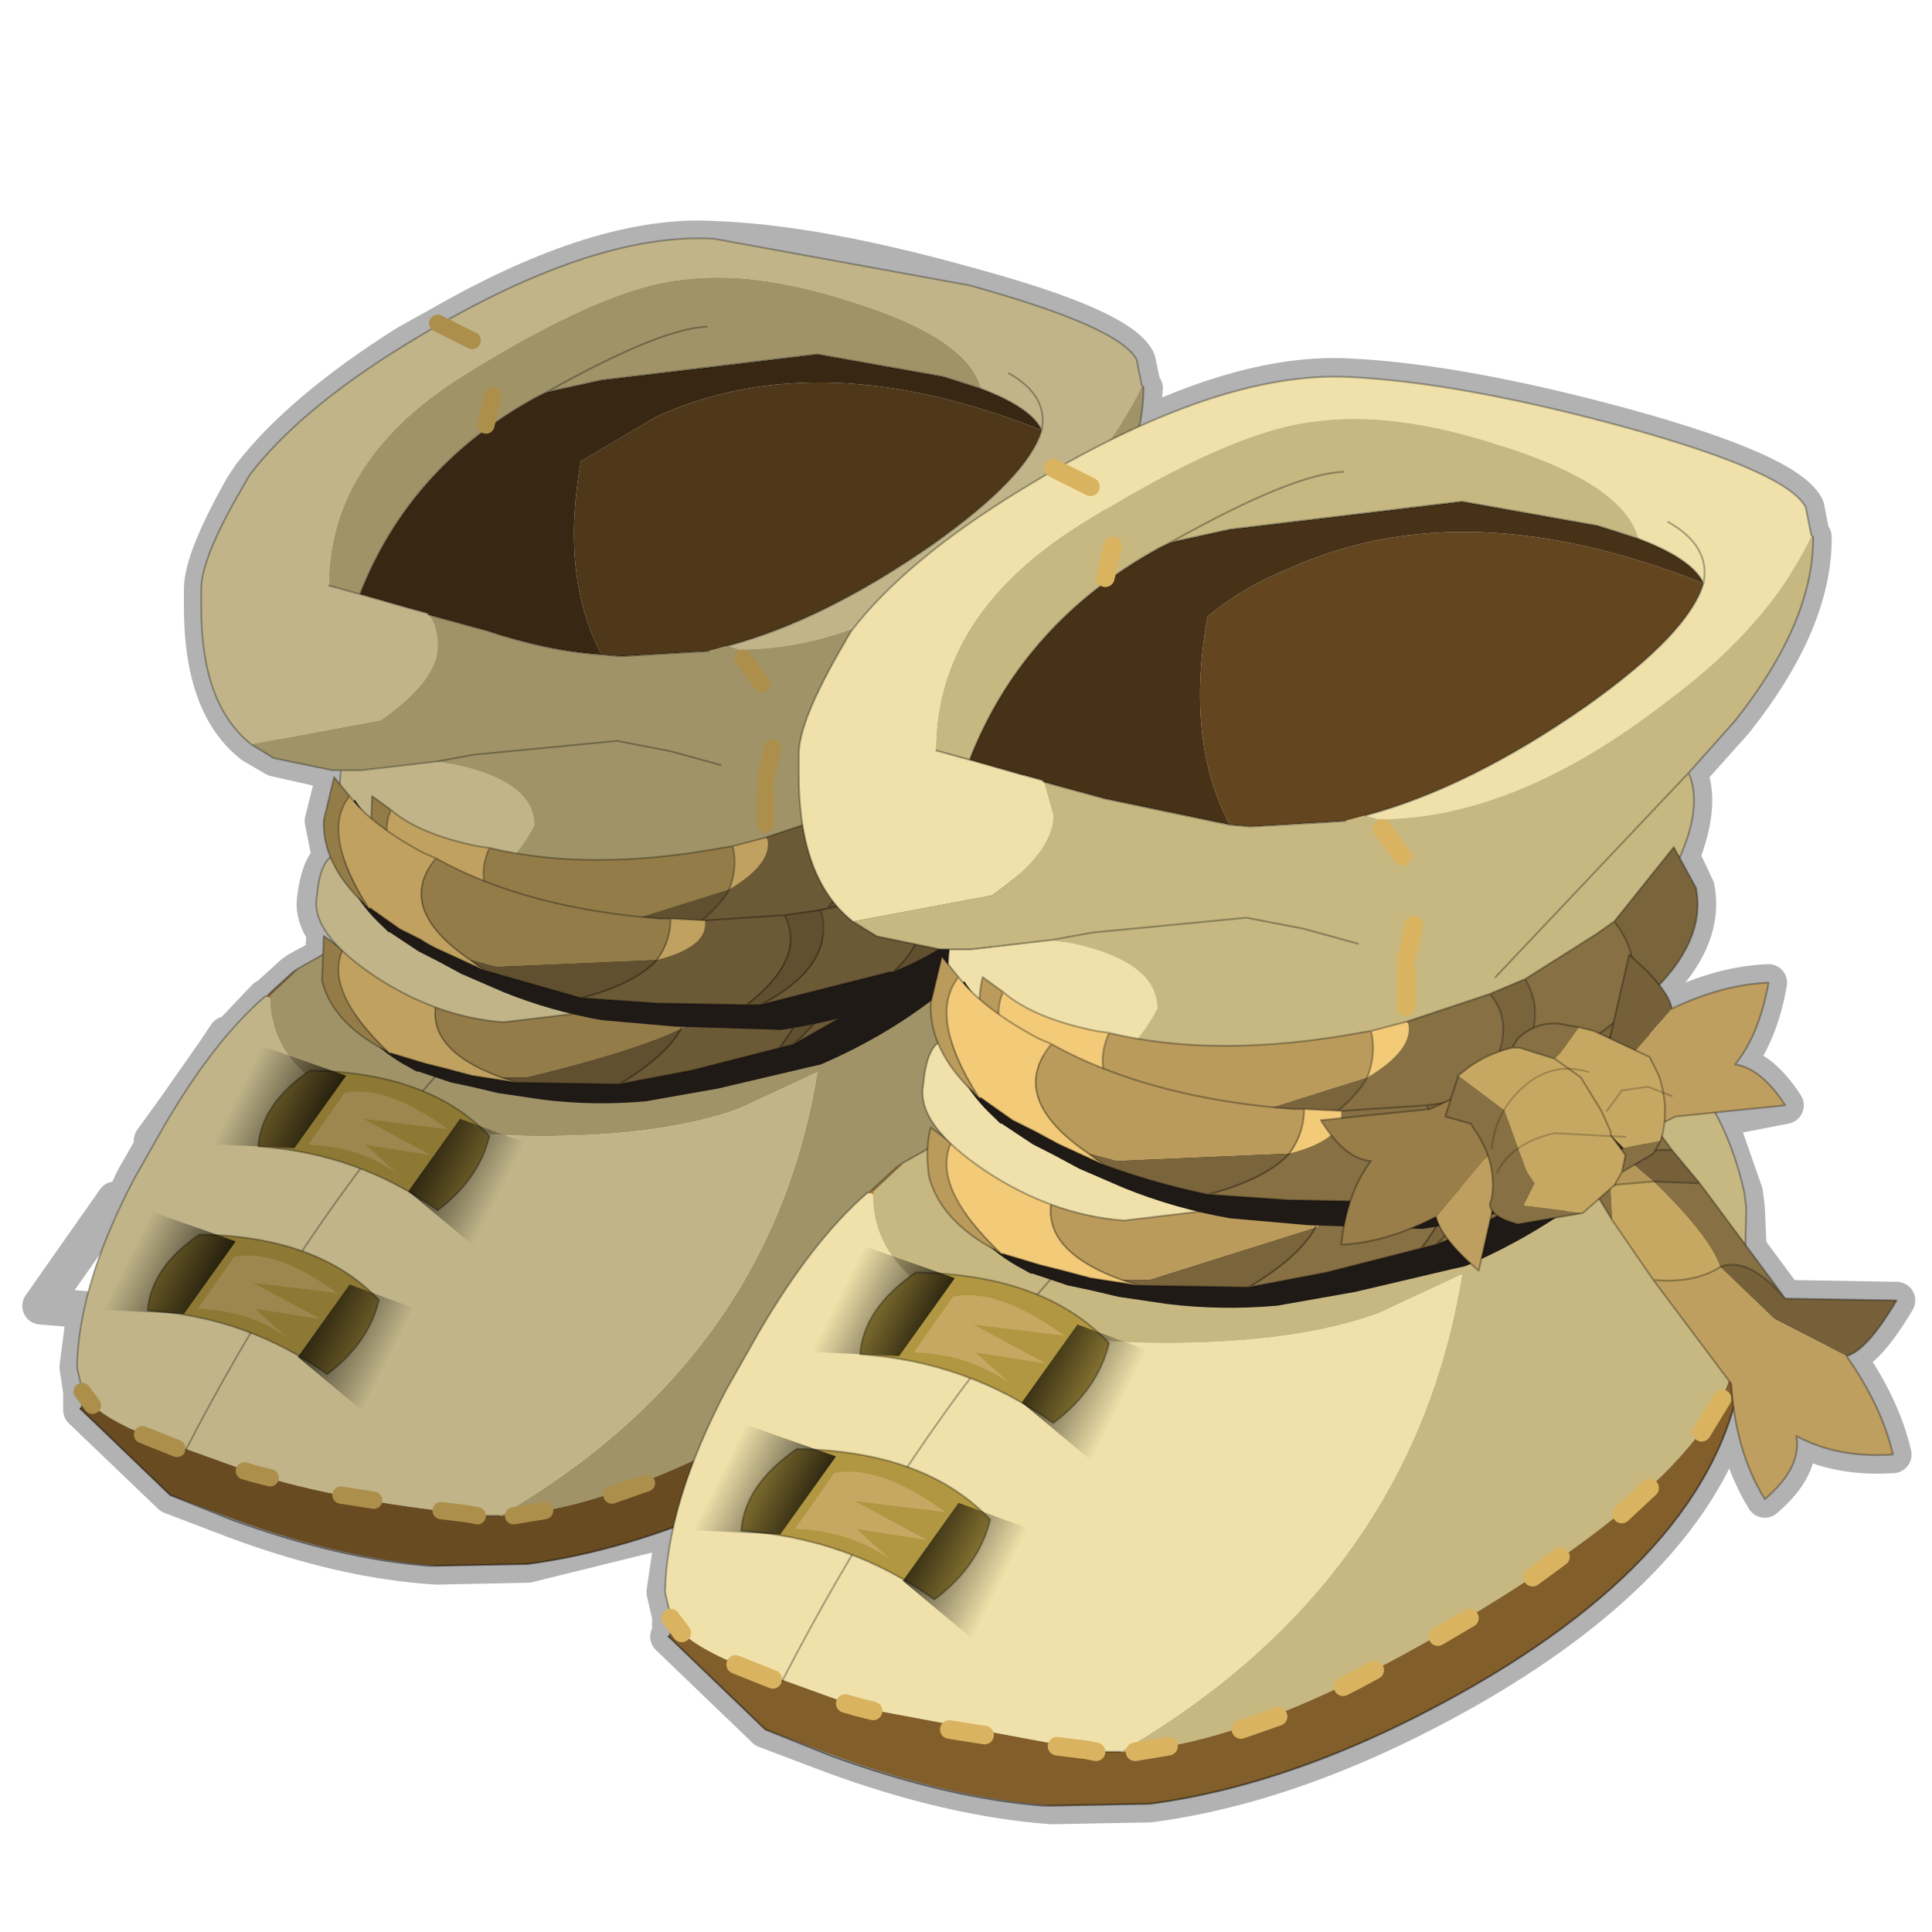 <?xml version="1.0" encoding="UTF-8" standalone="no"?>
<svg xmlns:xlink="http://www.w3.org/1999/xlink" height="520.0px" width="520.0px" xmlns="http://www.w3.org/2000/svg">
  <g transform="matrix(10.0, 0.0, 0.0, 10.0, 0.0, 0.0)">
    <use height="52.0" transform="matrix(1.0, 0.0, 0.0, 1.0, 0.0, 0.0)" width="52.0" xlink:href="#shape0"/>
    <use height="38.45" transform="matrix(0.929, 0.0, 0.0, 0.929, 1.142, 6.424)" width="31.9" xlink:href="#sprite0"/>
    <use height="38.45" transform="matrix(1.0, 0.0, 0.0, 1.0, 17.8, 10.15)" width="31.0" xlink:href="#shape5"/>
    <use height="12.5" transform="matrix(0.648, -0.146, 0.11, 0.487, 25.517, 30.895)" width="29.35" xlink:href="#sprite1"/>
    <use height="17.55" transform="matrix(1.0, 0.0, 0.0, 1.0, 24.85, 22.8)" width="26.2" xlink:href="#shape6"/>
    <use height="12.5" transform="matrix(0.664, 0.027, -0.02, 0.499, 25.649, 26.39)" width="29.35" xlink:href="#sprite1"/>
    <use height="19.1" transform="matrix(1.0, 0.0, 0.0, 1.0, 16.9, 25.7)" width="31.15" xlink:href="#shape7"/>
  </g>
  <defs>
    <g id="shape0" transform="matrix(1.0, 0.0, 0.0, 1.0, 0.0, 0.0)">
      <path d="M52.0 0.0 L52.0 52.0 0.0 52.0 0.0 0.0 52.0 0.0" fill="#33cc33" fill-opacity="0.0" fill-rule="evenodd" stroke="none"/>
      <path d="M6.55 13.1 L6.75 12.8 Q8.1 11.05 10.95 9.25 L11.85 8.75 Q16.2 6.25 19.25 6.45 22.0 6.55 26.1 7.7 30.15 8.8 30.6 9.7 L30.75 10.4 30.8 10.45 30.7 11.5 Q33.9 10.0 36.35 10.15 39.35 10.3 43.75 11.5 48.1 12.7 48.6 13.65 L48.75 14.4 48.8 14.45 48.8 14.5 Q48.8 16.75 46.7 19.4 L45.45 20.8 Q45.8 21.65 45.25 23.05 L45.65 23.9 Q45.9 25.2 44.65 26.5 L45.0 27.15 Q46.35 26.5 47.6 26.45 47.35 27.85 46.7 28.65 47.4 28.75 48.05 29.75 L46.25 30.1 46.95 32.1 47.0 32.5 47.05 33.6 48.05 34.95 51.05 35.0 Q50.25 36.35 49.7 36.5 50.65 37.85 50.95 39.15 49.45 39.25 48.35 38.65 48.5 39.5 47.5 40.35 46.85 39.3 46.65 37.9 45.45 42.0 39.7 45.35 35.1 48.0 30.95 48.55 L28.3 48.6 Q25.6 48.4 22.45 47.25 L20.6 46.55 18.0 44.05 18.05 43.95 18.05 43.9 18.05 43.55 18.05 43.5 17.9 42.85 18.15 41.15 18.05 41.15 14.2 42.1 11.75 42.15 Q9.25 42.0 6.3 40.9 L4.6 40.25 2.2 37.95 2.2 37.8 2.2 37.45 2.1 36.8 2.3 35.25 1.1 35.15 3.1 32.3 3.3 32.4 3.6 31.75 4.2 30.7 4.1 30.7 4.75 29.8 5.8 28.3 6.1 27.85 6.15 27.9 7.15 26.85 7.2 26.85 7.25 26.8 7.35 26.7 7.9 26.2 8.05 26.1 8.7 25.75 8.75 25.15 8.9 25.3 Q8.4 24.7 8.5 24.15 8.6 23.35 8.9 23.1 L8.7 22.1 9.0 20.9 9.2 21.15 9.2 20.75 8.95 20.75 7.4 20.4 6.8 20.05 Q5.45 19.0 5.45 16.35 L5.45 15.85 Q5.45 15.05 6.55 13.1 Z" fill="none" stroke="#000000" stroke-linecap="round" stroke-linejoin="round" stroke-opacity="0.302" stroke-width="1.0"/>
    </g>
    <g id="sprite0" transform="matrix(1.0, 0.0, 0.0, 1.0, 16.2, 19.5)">
      <use height="38.45" transform="matrix(1.0, 0.0, 0.0, 1.0, -15.3, -19.5)" width="31.0" xlink:href="#shape1"/>
      <use height="12.5" transform="matrix(0.648, -0.146, 0.11, 0.487, -7.583, 1.245)" width="29.35" xlink:href="#sprite1"/>
      <use height="11.9" transform="matrix(1.0, 0.0, 0.0, 1.0, -8.25, -6.85)" width="20.85" xlink:href="#shape3"/>
      <use height="12.5" transform="matrix(0.664, 0.027, -0.02, 0.499, -7.451, -3.26)" width="29.35" xlink:href="#sprite1"/>
      <use height="19.05" transform="matrix(1.0, 0.0, 0.0, 1.0, -16.2, -3.9)" width="27.6" xlink:href="#shape4"/>
    </g>
    <g id="shape1" transform="matrix(1.0, 0.0, 0.0, 1.0, 15.3, 19.5)">
      <path d="M-8.8 1.65 L-8.0 1.2 9.15 -2.85 9.7 -2.75 Q11.9 -1.75 12.95 0.1 13.55 1.1 13.85 2.45 L13.9 2.85 13.85 5.0 13.6 6.85 Q13.2 9.8 6.55 13.8 0.7 17.35 -2.95 17.5 4.9 12.95 6.25 4.65 L4.0 5.7 Q1.8 6.5 -1.75 6.5 -5.45 6.5 -7.55 5.4 -9.6 4.35 -9.6 2.5 L-9.55 2.35 -8.8 1.65" fill="#9f9367" fill-rule="evenodd" stroke="none"/>
      <path d="M-8.8 1.65 L-9.55 2.35 -9.6 2.5 -9.7 2.45 -9.65 2.4 -9.55 2.3 -8.95 1.75 -8.8 1.65 M-9.55 2.35 L-9.65 2.4 -9.55 2.35" fill="#946c30" fill-rule="evenodd" stroke="none"/>
      <path d="M-9.6 2.5 Q-9.6 4.35 -7.55 5.4 -5.45 6.5 -1.75 6.5 1.8 6.5 4.0 5.7 L6.25 4.65 Q4.9 12.95 -2.95 17.5 L-3.6 17.5 -3.85 17.45 Q-7.6 17.05 -10.0 16.3 L-13.6 15.0 Q-14.8 14.45 -15.05 13.9 L-15.05 13.85 -15.2 13.2 Q-15.15 10.8 -13.55 7.75 L-12.7 6.25 Q-11.25 3.75 -9.75 2.45 L-9.7 2.45 -9.6 2.5" fill="#c0b488" fill-rule="evenodd" stroke="none"/>
      <path d="M-2.95 17.5 Q0.7 17.35 6.55 13.8 13.2 9.8 13.6 6.85 L13.85 5.0 13.85 6.6 Q13.5 11.7 6.6 15.7 2.0 18.35 -2.15 18.9 L-4.8 18.95 Q-7.5 18.75 -10.65 17.6 L-12.5 16.9 -15.1 14.4 -15.05 14.3 -15.05 14.25 -15.05 13.9 Q-14.8 14.45 -13.6 15.0 L-10.0 16.3 Q-7.6 17.05 -3.85 17.45 L-3.6 17.5 -2.95 17.5" fill="#684b21" fill-rule="evenodd" stroke="none"/>
      <path d="M13.85 5.0 L13.9 2.85 13.85 2.45 Q13.55 1.1 12.95 0.1 11.9 -1.75 9.7 -2.75 L9.15 -2.85 -8.0 1.2 -8.8 1.65 -9.55 2.35 M-15.1 14.4 L-15.05 14.3 -15.05 14.25 -15.05 13.9 -15.05 13.85 -15.2 13.2 Q-15.15 10.8 -13.55 7.75 L-12.7 6.25 Q-11.25 3.75 -9.75 2.45 L-9.7 2.45 -9.65 2.4 -9.55 2.3 -8.95 1.75 -8.8 1.65 M-9.65 2.4 L-9.55 2.35 M-3.6 17.5 L-2.95 17.5" fill="none" stroke="#000000" stroke-linecap="round" stroke-linejoin="round" stroke-opacity="0.302" stroke-width="0.05"/>
      <path d="M13.85 5.0 L13.85 6.6 Q13.5 11.7 6.6 15.7 2.0 18.35 -2.15 18.9 L-4.8 18.95 -5.0 18.95 Q-7.6 18.75 -10.75 17.6 L-12.5 16.9 -15.1 14.4" fill="none" stroke="#000000" stroke-linecap="round" stroke-linejoin="round" stroke-opacity="0.451" stroke-width="0.05"/>
      <path d="M-14.75 14.3 L-15.05 13.9 M-12.3 15.55 L-13.3 15.15 M-9.6 16.4 L-10.0 16.3 -10.35 16.2 M-6.6 17.05 L-7.55 16.9 M13.25 8.0 L12.7 8.9 M13.85 5.0 L13.75 6.0 M-3.6 17.5 L-3.85 17.45 -4.65 17.35 M-1.65 17.35 L-2.55 17.5 M1.3 16.55 L0.3 16.9 M3.9 15.3 L3.05 15.75 M6.45 13.9 L5.6 14.4 M8.9 12.25 L8.15 12.8 M11.3 10.4 L10.55 11.1" fill="none" stroke="#ad8f4c" stroke-linecap="round" stroke-linejoin="round" stroke-width="0.5"/>
      <path d="M-12.05 15.6 Q-6.15 4.15 2.25 -1.5" fill="none" stroke="#000000" stroke-linecap="round" stroke-linejoin="round" stroke-opacity="0.302" stroke-width="0.05"/>
      <path d="M15.7 -15.2 L15.7 -15.15 15.65 -15.2 15.7 -15.2" fill="#946c30" fill-rule="evenodd" stroke="none"/>
      <path d="M0.0 -7.45 Q-1.2 -9.7 -0.6 -13.05 L1.6 -14.35 Q6.35 -16.5 12.75 -13.95 12.35 -12.6 9.6 -10.65 6.45 -8.45 3.65 -7.7 L3.1 -7.55 0.55 -7.4 0.0 -7.45" fill="#4f3819" fill-rule="evenodd" stroke="none"/>
      <path d="M-4.85 -0.35 L-5.45 -0.65 -4.75 -0.55 -4.85 -0.35" fill="#7c5a28" fill-rule="evenodd" stroke="none"/>
      <path d="M-7.0 -9.2 Q-5.55 -12.9 -1.9 -14.9 L-1.6 -15.05 0.0 -15.4 6.25 -16.15 9.9 -15.5 11.0 -15.15 Q12.45 -14.6 12.75 -13.95 6.35 -16.5 1.6 -14.35 L-0.6 -13.05 Q-1.2 -9.7 0.0 -7.45 -1.55 -7.55 -3.35 -8.15 L-5.0 -8.6 -5.05 -8.65 -5.6 -8.8 -7.0 -9.2" fill="#382712" fill-rule="evenodd" stroke="none"/>
      <path d="M11.0 -15.15 Q10.6 -16.65 7.15 -17.7 4.35 -18.6 2.25 -18.3 0.05 -18.05 -3.9 -15.6 -7.9 -13.15 -7.9 -9.45 L-7.0 -9.2 -5.6 -8.8 -5.05 -8.65 -5.0 -8.6 Q-4.75 -8.25 -4.75 -7.7 -4.75 -6.7 -6.4 -5.55 L-10.15 -4.85 Q-11.6 -6.0 -11.6 -8.8 L-11.6 -9.35 Q-11.6 -10.25 -10.4 -12.3 L-10.2 -12.65 Q-8.75 -14.55 -5.65 -16.45 -0.35 -19.7 3.25 -19.5 L10.65 -18.15 Q15.0 -16.95 15.5 -16.0 L15.65 -15.25 15.7 -15.2 15.65 -15.2 Q14.5 -12.8 11.8 -10.8 7.7 -7.6 4.0 -7.6 L3.65 -7.7 Q6.45 -8.45 9.6 -10.65 12.35 -12.6 12.75 -13.95 12.45 -14.6 11.0 -15.15 M11.8 -15.6 Q12.95 -14.95 12.75 -13.95 12.95 -14.95 11.8 -15.6 M-5.45 -0.65 L-6.15 -1.05 Q-7.8 -2.2 -7.55 -4.1 L-6.95 -4.1 -4.8 -4.35 -4.2 -4.25 Q-1.95 -3.75 -1.95 -2.5 -3.0 -0.55 -4.75 -0.55 L-5.45 -0.65" fill="#c0b488" fill-rule="evenodd" stroke="none"/>
      <path d="M-7.9 -9.45 Q-7.9 -13.15 -3.9 -15.6 0.05 -18.05 2.25 -18.3 4.35 -18.6 7.15 -17.7 10.6 -16.65 11.0 -15.15 L9.9 -15.5 6.25 -16.15 0.0 -15.4 -1.6 -15.05 -1.9 -14.9 Q-5.55 -12.9 -7.0 -9.2 L-7.9 -9.45 M3.05 -16.95 Q1.7 -16.9 -1.6 -15.05 1.7 -16.9 3.05 -16.95 M15.7 -15.15 Q15.7 -12.9 13.6 -10.25 L12.35 -8.85 Q12.8 -7.8 11.85 -6.05 10.85 -4.3 10.8 -3.85 L10.7 -3.4 10.85 -2.1 Q10.6 -1.1 5.65 0.05 0.7 1.2 -3.65 0.05 L-4.85 -0.35 -4.75 -0.55 Q-3.0 -0.55 -1.95 -2.5 -1.95 -3.75 -4.2 -4.25 L-4.8 -4.35 -3.7 -4.55 0.45 -4.95 2.0 -4.65 3.45 -4.25 2.0 -4.65 0.45 -4.95 -3.7 -4.55 -4.8 -4.35 -6.95 -4.1 -7.55 -4.1 -7.8 -4.1 -9.5 -4.45 -10.15 -4.85 -6.4 -5.55 Q-4.75 -6.7 -4.75 -7.7 -4.75 -8.25 -5.0 -8.6 L-3.35 -8.15 Q-1.55 -7.55 0.0 -7.45 L0.55 -7.4 3.1 -7.55 3.65 -7.7 4.0 -7.6 Q7.7 -7.6 11.8 -10.8 14.5 -12.8 15.65 -15.2 L15.7 -15.15 M7.15 -3.35 L12.35 -8.85 7.15 -3.35" fill="#9f9367" fill-rule="evenodd" stroke="none"/>
      <path d="M-7.9 -9.45 L-7.0 -9.2 Q-5.55 -12.9 -1.9 -14.9 L-1.6 -15.05 Q1.7 -16.9 3.05 -16.95 M-1.6 -15.05 L0.0 -15.4 6.25 -16.15 9.9 -15.5 11.0 -15.15 Q12.45 -14.6 12.75 -13.95 12.95 -14.95 11.8 -15.6 M-10.15 -4.85 Q-11.6 -6.0 -11.6 -8.8 L-11.6 -9.35 Q-11.6 -10.25 -10.4 -12.3 L-10.2 -12.65 Q-8.75 -14.55 -5.65 -16.45 -0.35 -19.7 3.25 -19.5 L10.65 -18.15 Q15.0 -16.95 15.5 -16.0 L15.65 -15.25 15.7 -15.2 15.7 -15.15 Q15.7 -12.9 13.6 -10.25 L12.35 -8.85 Q12.8 -7.8 11.85 -6.05 10.85 -4.3 10.8 -3.85 L10.7 -3.4 10.85 -2.1 Q10.6 -1.1 5.65 0.05 0.7 1.2 -3.65 0.05 L-4.85 -0.35 -5.45 -0.65 M-6.15 -1.05 Q-7.8 -2.2 -7.55 -4.1 L-7.8 -4.1 -9.5 -4.45 -10.15 -4.85 M-5.0 -8.6 L-5.05 -8.65 -5.6 -8.8 -7.0 -9.2 M0.0 -7.45 L0.55 -7.4 3.1 -7.55 M3.65 -7.7 Q6.45 -8.45 9.6 -10.65 12.35 -12.6 12.75 -13.95 M-5.0 -8.6 L-3.35 -8.15 Q-1.55 -7.55 0.0 -7.45 M3.45 -4.25 L2.0 -4.65 0.45 -4.95 -3.7 -4.55 -4.8 -4.35 -6.95 -4.1 -7.55 -4.1 M12.35 -8.85 L7.15 -3.35" fill="none" stroke="#000000" stroke-linecap="round" stroke-linejoin="round" stroke-opacity="0.302" stroke-width="0.05"/>
      <path d="M-3.75 -16.55 L-4.75 -17.05 M-3.35 -14.1 L-3.15 -14.95" fill="none" stroke="#ad8f4c" stroke-linecap="round" stroke-linejoin="round" stroke-width="0.5"/>
      <path d="M4.65 -6.6 L4.1 -7.35 M4.75 -3.8 L4.95 -4.75" fill="none" stroke="#ad8f4c" stroke-linecap="round" stroke-linejoin="round" stroke-width="0.5"/>
      <path d="M4.75 -2.55 L4.75 -3.5 M4.85 0.25 L4.85 -0.7" fill="none" stroke="#ad8f4c" stroke-linecap="round" stroke-linejoin="round" stroke-width="0.5"/>
    </g>
    <g id="sprite1" transform="matrix(1.0, 0.0, 0.0, 1.0, 14.65, 6.25)">
      <use height="12.5" transform="matrix(1.0, 0.0, 0.0, 1.0, -14.65, -6.25)" width="29.35" xlink:href="#shape2"/>
    </g>
    <g id="shape2" transform="matrix(1.0, 0.0, 0.0, 1.0, 14.65, 6.25)">
      <path d="M11.25 -1.6 Q13.35 -3.25 14.2 -3.5 14.7 -3.65 14.7 -2.45 14.7 1.35 10.45 3.75 L10.3 3.75 Q7.75 5.35 4.75 6.1 L4.15 6.1 0.15 6.15 -3.05 5.95 Q-5.3 5.55 -7.4 4.55 L-9.25 3.6 -10.25 2.95 -11.15 2.4 -12.45 1.35 -12.5 1.35 -12.75 1.05 Q-14.65 -1.1 -14.65 -3.65 -14.65 -5.05 -14.2 -6.25 L-13.55 -5.1 Q-12.5 -3.5 -10.2 -2.05 L-9.7 -1.75 Q-5.65 0.95 0.2 1.2 L0.7 1.2 2.15 1.2 5.65 0.8 7.15 0.4 Q8.95 -0.15 10.45 -1.2 L11.25 -1.6" fill="#201a17" fill-rule="evenodd" stroke="none"/>
    </g>
    <g id="shape3" transform="matrix(1.0, 0.0, 0.0, 1.0, 8.25, 6.85)">
      <path d="M-7.5 1.1 Q-8.05 2.3 -6.15 4.1 -6.25 4.0 -6.3 4.0 -7.8 3.2 -8.1 2.0 L-8.05 0.7 -7.5 1.1 M-2.9 4.8 Q-5.4 3.9 -4.65 2.2 -1.75 2.9 2.1 2.2 L2.4 2.1 Q2.55 2.7 2.3 3.4 0.95 4.05 -2.15 4.8 L-2.9 4.8" fill="#947c49" fill-rule="evenodd" stroke="none"/>
      <path d="M-2.45 4.95 L-2.9 4.8 -2.15 4.8 Q0.95 4.05 2.3 3.4 1.85 4.2 0.5 5.0 L-2.45 4.95 M5.6 1.15 L6.55 0.75 Q7.4 2.2 5.55 3.85 L5.15 3.95 Q6.5 2.2 5.6 1.15 M8.95 -0.8 L10.55 -2.8 11.15 -1.7 Q11.5 0.1 9.0 1.9 9.95 0.5 8.95 -0.8" fill="#615030" fill-rule="evenodd" stroke="none"/>
      <path d="M3.35 1.9 L5.6 1.15 Q6.5 2.2 5.15 3.95 L2.6 4.6 0.5 5.0 Q1.85 4.2 2.3 3.4 3.55 2.65 3.4 1.95 L3.35 1.9 M6.55 0.75 Q7.65 0.25 8.45 -0.45 L8.95 -0.8 Q9.95 0.5 9.0 1.9 L8.9 1.95 5.55 3.85 Q7.4 2.2 6.55 0.75" fill="#6c5935" fill-rule="evenodd" stroke="none"/>
      <path d="M-6.15 4.1 Q-8.05 2.3 -7.5 1.1 -6.7 1.75 -5.0 2.15 L-4.65 2.2 Q-5.4 3.9 -2.9 4.8 L-2.45 4.95 -3.75 4.75 -4.5 4.55 -5.1 4.4 -6.1 4.1 -6.15 4.1 M2.4 2.1 L3.35 1.9 3.4 1.95 Q3.55 2.65 2.3 3.4 2.55 2.7 2.4 2.1" fill="#c1a160" fill-rule="evenodd" stroke="none"/>
      <path d="M-7.5 1.1 Q-8.05 2.3 -6.15 4.1 L-6.1 4.1 -5.1 4.4 -4.5 4.55 -3.75 4.75 -2.45 4.95 -2.9 4.8 Q-5.4 3.9 -4.65 2.2 L-5.0 2.15 Q-6.7 1.75 -7.5 1.1 L-8.05 0.7 -8.1 2.0 Q-7.8 3.2 -6.3 4.0 M-4.65 2.2 Q-1.75 2.9 2.1 2.2 L2.4 2.1 3.35 1.9 5.6 1.15 6.55 0.75 Q7.65 0.25 8.45 -0.45 L8.95 -0.8 10.55 -2.8 11.15 -1.7 Q11.5 0.1 9.0 1.9 L8.9 1.95 5.55 3.85 5.15 3.95 2.6 4.6 0.5 5.0 -2.45 4.95 M2.3 3.4 Q2.55 2.7 2.4 2.1 M2.3 3.4 Q1.85 4.2 0.5 5.0 M5.6 1.15 Q6.5 2.2 5.15 3.95 M8.95 -0.8 Q9.95 0.5 9.0 1.9 M6.55 0.75 Q7.4 2.2 5.55 3.85" fill="none" stroke="#000000" stroke-linecap="round" stroke-linejoin="round" stroke-opacity="0.302" stroke-width="0.05"/>
      <path d="M-6.6 1.85 Q-8.45 0.6 -8.25 -0.45 -8.15 -1.55 -7.7 -1.65 -5.4 0.85 3.45 2.45 L-2.85 3.2 Q-4.8 3.05 -6.6 1.85" fill="#c0b488" fill-rule="evenodd" stroke="none"/>
      <path d="M-6.6 1.85 Q-4.8 3.05 -2.85 3.2 L3.45 2.45 Q-5.4 0.85 -7.7 -1.65 -8.15 -1.55 -8.25 -0.45 -8.45 0.6 -6.6 1.85 Z" fill="none" stroke="#000000" stroke-linecap="round" stroke-linejoin="round" stroke-opacity="0.302" stroke-width="0.05"/>
      <path d="M-6.1 -2.95 Q-6.65 -1.75 -4.75 0.05 L-4.9 -0.05 Q-6.4 -0.85 -6.7 -2.05 L-6.65 -3.35 -6.1 -2.95 M-1.5 0.75 Q-4.0 -0.15 -3.25 -1.85 -0.35 -1.15 3.5 -1.85 L3.8 -1.9 Q3.95 -1.3 3.7 -0.65 L-0.75 0.75 -1.5 0.75" fill="#947c49" fill-rule="evenodd" stroke="none"/>
      <path d="M-1.05 0.9 L-1.5 0.75 -0.75 0.75 3.7 -0.65 Q3.25 0.15 1.9 0.95 L-1.05 0.9 M7.0 -2.9 L7.95 -3.3 Q8.8 -1.85 6.95 -0.2 L6.55 -0.1 Q7.9 -1.85 7.0 -2.9 M10.35 -4.85 L11.95 -6.85 12.55 -5.75 Q12.9 -3.95 10.4 -2.15 11.35 -3.55 10.35 -4.85" fill="#615030" fill-rule="evenodd" stroke="none"/>
      <path d="M4.75 -2.15 L7.0 -2.9 Q7.9 -1.85 6.55 -0.1 L4.0 0.55 1.9 0.95 Q3.25 0.15 3.7 -0.65 4.95 -1.4 4.8 -2.1 L4.75 -2.15 M7.95 -3.3 L9.85 -4.5 10.35 -4.85 Q11.35 -3.55 10.4 -2.15 L10.3 -2.1 Q8.85 -0.95 6.95 -0.2 8.8 -1.85 7.95 -3.3" fill="#6c5935" fill-rule="evenodd" stroke="none"/>
      <path d="M-4.75 0.05 Q-6.65 -1.75 -6.1 -2.95 -5.3 -2.25 -3.6 -1.9 L-3.25 -1.85 Q-4.0 -0.15 -1.5 0.75 L-1.05 0.9 -2.35 0.7 -3.1 0.5 -3.7 0.35 -4.7 0.05 -4.75 0.05 M3.8 -1.9 L4.75 -2.15 4.8 -2.1 Q4.95 -1.4 3.7 -0.65 3.95 -1.3 3.8 -1.9" fill="#c1a160" fill-rule="evenodd" stroke="none"/>
      <path d="M-6.1 -2.95 Q-6.65 -1.75 -4.75 0.05 L-4.7 0.05 -3.7 0.35 -3.1 0.5 -2.35 0.7 -1.05 0.9 -1.5 0.75 Q-4.0 -0.15 -3.25 -1.85 L-3.6 -1.9 Q-5.3 -2.25 -6.1 -2.95 L-6.65 -3.35 -6.7 -2.05 Q-6.4 -0.85 -4.9 -0.05 M-3.25 -1.85 Q-0.35 -1.15 3.5 -1.85 L3.8 -1.9 4.75 -2.15 7.0 -2.9 7.95 -3.3 9.85 -4.5 10.35 -4.85 11.95 -6.85 12.55 -5.75 Q12.9 -3.95 10.4 -2.15 L10.3 -2.1 Q8.85 -0.95 6.95 -0.2 L6.55 -0.1 4.0 0.55 1.9 0.95 -1.05 0.9 M3.7 -0.65 Q3.95 -1.3 3.8 -1.9 M3.7 -0.65 Q3.25 0.15 1.9 0.95 M7.0 -2.9 Q7.9 -1.85 6.55 -0.1 M10.35 -4.85 Q11.35 -3.55 10.4 -2.15 M7.95 -3.3 Q8.8 -1.85 6.95 -0.2" fill="none" stroke="#000000" stroke-linecap="round" stroke-linejoin="round" stroke-opacity="0.302" stroke-width="0.05"/>
    </g>
    <g id="shape4" transform="matrix(1.0, 0.0, 0.0, 1.0, 16.2, 3.9)">
      <path d="M-6.9 -0.25 Q-8.1 -1.4 -8.05 -2.65 L-7.75 -3.9 -7.3 -3.35 Q-8.15 -2.3 -6.75 -0.1 L-6.9 -0.25 M-4.8 -1.55 Q-2.2 -0.1 1.7 0.2 L2.0 0.2 Q2.0 0.85 1.6 1.4 L-3.05 1.6 -3.8 1.4 Q-6.0 -0.1 -4.8 -1.55" fill="#947c49" fill-rule="evenodd" stroke="none"/>
      <path d="M5.3 0.1 L6.35 -0.05 Q6.8 1.55 4.6 2.7 L4.2 2.7 Q5.95 1.35 5.3 0.1 M9.1 -0.9 Q10.55 -1.7 11.15 -2.4 L11.4 -1.25 Q11.3 0.6 8.45 1.75 9.75 0.55 9.1 -0.9 M-0.6 2.5 L-3.4 1.7 -3.8 1.4 -3.05 1.6 1.6 1.4 Q0.95 2.1 -0.6 2.5" fill="#615030" fill-rule="evenodd" stroke="none"/>
      <path d="M3.0 0.25 L5.3 0.1 Q5.95 1.35 4.2 2.7 L1.55 2.65 -0.6 2.5 Q0.95 2.1 1.6 1.4 3.0 1.05 3.0 0.35 L3.0 0.25 M6.35 -0.05 Q7.55 -0.25 8.55 -0.75 L9.1 -0.9 Q9.75 0.55 8.45 1.75 L8.35 1.75 4.6 2.7 Q6.8 1.55 6.35 -0.05" fill="#6c5935" fill-rule="evenodd" stroke="none"/>
      <path d="M-7.3 -3.35 Q-6.65 -2.5 -5.15 -1.7 L-4.8 -1.55 Q-6.0 -0.1 -3.8 1.4 L-3.4 1.7 -4.6 1.15 Q-4.95 1.0 -5.25 0.8 L-5.85 0.5 -6.7 -0.1 -6.75 -0.1 Q-8.15 -2.3 -7.3 -3.35 M2.0 0.2 L3.0 0.25 3.0 0.35 Q3.0 1.05 1.6 1.4 2.0 0.85 2.0 0.2" fill="#c1a160" fill-rule="evenodd" stroke="none"/>
      <path d="M-6.9 -0.25 Q-8.1 -1.4 -8.05 -2.65 L-7.75 -3.9 -7.3 -3.35 Q-6.65 -2.5 -5.15 -1.7 L-4.8 -1.55 Q-2.2 -0.1 1.7 0.2 L2.0 0.2 3.0 0.25 5.3 0.1 6.35 -0.05 Q7.55 -0.25 8.55 -0.75 L9.1 -0.9 Q10.55 -1.7 11.15 -2.4 L11.4 -1.25 Q11.3 0.6 8.45 1.75 L8.35 1.75 4.6 2.7 4.2 2.7 1.55 2.65 -0.6 2.5 -3.4 1.7 -4.6 1.15 Q-4.95 1.0 -5.25 0.8 L-5.85 0.5 -6.7 -0.1 -6.75 -0.1 M-7.3 -3.35 Q-8.15 -2.3 -6.75 -0.1 M-3.4 1.7 L-3.8 1.4 Q-6.0 -0.1 -4.8 -1.55 M1.6 1.4 Q2.0 0.85 2.0 0.2 M1.6 1.4 Q0.95 2.1 -0.6 2.5 M5.3 0.1 Q5.95 1.35 4.2 2.7 M9.1 -0.9 Q9.75 0.55 8.45 1.75 M6.35 -0.05 Q6.8 1.55 4.6 2.7" fill="none" stroke="#000000" stroke-linecap="round" stroke-linejoin="round" stroke-opacity="0.302" stroke-width="0.05"/>
      <path d="M-4.75 8.65 Q-3.55 7.75 -3.25 6.5 -5.0 4.65 -8.45 4.6 -9.85 5.55 -9.95 6.8 -7.05 7.0 -4.75 8.65" fill="#8d7834" fill-rule="evenodd" stroke="none"/>
      <path d="M-4.75 8.65 Q-3.55 7.75 -3.25 6.5 -5.0 4.65 -8.45 4.6 -9.85 5.55 -9.95 6.8 -7.05 7.0 -4.75 8.65 Z" fill="none" stroke="#000000" stroke-linecap="round" stroke-linejoin="round" stroke-opacity="0.302" stroke-width="0.05"/>
      <path d="M-5.6 8.1 L-2.9 10.35 -0.7 7.25 -4.1 6.0 -5.6 8.1" fill="url(#gradient0)" fill-rule="evenodd" stroke="none"/>
      <path d="M-13.0 6.65 L-10.8 3.55 -7.4 4.75 -8.9 6.85 -13.0 6.65" fill="url(#gradient1)" fill-rule="evenodd" stroke="none"/>
      <path d="M-7.45 5.25 L-8.5 6.75 Q-7.0 6.8 -5.9 7.6 L-6.85 6.75 -4.95 7.05 -6.9 6.0 -4.45 6.3 Q-6.25 5.0 -7.45 5.25" fill="#9f864f" fill-rule="evenodd" stroke="none"/>
      <path d="M-7.95 13.4 Q-6.75 12.5 -6.45 11.25 -8.2 9.4 -11.65 9.35 -13.05 10.3 -13.15 11.55 -10.25 11.75 -7.95 13.4" fill="#8d7834" fill-rule="evenodd" stroke="none"/>
      <path d="M-7.95 13.4 Q-6.75 12.5 -6.45 11.25 -8.2 9.4 -11.65 9.35 -13.05 10.3 -13.15 11.55 -10.25 11.75 -7.95 13.4 Z" fill="none" stroke="#000000" stroke-linecap="round" stroke-linejoin="round" stroke-opacity="0.302" stroke-width="0.05"/>
      <path d="M-8.8 12.9 L-6.1 15.15 -3.9 12.05 -7.3 10.8 -8.8 12.9" fill="url(#gradient2)" fill-rule="evenodd" stroke="none"/>
      <path d="M-16.2 11.45 L-14.0 8.35 -10.6 9.55 -12.1 11.65 -16.2 11.45" fill="url(#gradient3)" fill-rule="evenodd" stroke="none"/>
      <path d="M-10.65 10.0 L-11.7 11.5 Q-10.2 11.55 -9.1 12.35 L-10.05 11.5 -8.15 11.8 -10.1 10.75 -7.65 11.05 Q-9.45 9.75 -10.65 10.0" fill="#9f864f" fill-rule="evenodd" stroke="none"/>
    </g>
    <linearGradient gradientTransform="matrix(0.002, 8.0E-4, 0.001, -0.002, -4.7, 7.7)" gradientUnits="userSpaceOnUse" id="gradient0" spreadMethod="pad" x1="-819.2" x2="819.2">
      <stop offset="0.0" stop-color="#000000"/>
      <stop offset="1.0" stop-color="#000000" stop-opacity="0.0"/>
    </linearGradient>
    <linearGradient gradientTransform="matrix(-0.002, -7.0E-4, 0.001, -0.002, -9.0, 6.05)" gradientUnits="userSpaceOnUse" id="gradient1" spreadMethod="pad" x1="-819.2" x2="819.2">
      <stop offset="0.0" stop-color="#000000"/>
      <stop offset="1.0" stop-color="#000000" stop-opacity="0.0"/>
    </linearGradient>
    <linearGradient gradientTransform="matrix(0.002, 8.0E-4, 0.001, -0.002, -7.9, 12.5)" gradientUnits="userSpaceOnUse" id="gradient2" spreadMethod="pad" x1="-819.2" x2="819.2">
      <stop offset="0.0" stop-color="#000000"/>
      <stop offset="1.0" stop-color="#000000" stop-opacity="0.0"/>
    </linearGradient>
    <linearGradient gradientTransform="matrix(-0.002, -7.0E-4, 0.001, -0.002, -12.2, 10.85)" gradientUnits="userSpaceOnUse" id="gradient3" spreadMethod="pad" x1="-819.2" x2="819.2">
      <stop offset="0.0" stop-color="#000000"/>
      <stop offset="1.0" stop-color="#000000" stop-opacity="0.0"/>
    </linearGradient>
    <g id="shape5" transform="matrix(1.0, 0.0, 0.0, 1.0, -17.8, -10.15)">
      <path d="M24.3 31.3 L25.1 30.85 42.25 26.8 42.8 26.9 Q45.0 27.9 46.05 29.75 46.65 30.75 46.95 32.1 L47.0 32.5 46.95 34.65 46.7 36.5 Q46.3 39.45 39.65 43.45 33.8 47.0 30.15 47.15 38.0 42.6 39.35 34.3 L37.1 35.35 Q34.9 36.15 31.35 36.15 27.65 36.15 25.55 35.05 23.5 34.0 23.5 32.15 L23.55 32.0 24.3 31.3" fill="#c7b881" fill-rule="evenodd" stroke="none"/>
      <path d="M24.3 31.3 L23.55 32.0 23.5 32.15 23.4 32.1 23.45 32.05 23.55 31.95 24.15 31.4 24.3 31.3 M23.55 32.0 L23.45 32.05 23.55 32.0" fill="#ba883c" fill-rule="evenodd" stroke="none"/>
      <path d="M23.5 32.15 Q23.5 34.0 25.55 35.05 27.65 36.15 31.35 36.15 34.9 36.15 37.1 35.35 L39.35 34.3 Q38.0 42.6 30.15 47.15 L29.5 47.15 29.25 47.1 23.1 45.95 19.5 44.65 Q18.3 44.1 18.05 43.55 L18.05 43.5 17.9 42.85 Q17.95 40.45 19.55 37.4 L20.4 35.9 Q21.85 33.4 23.35 32.1 L23.4 32.1 23.5 32.15" fill="#f0e1aa" fill-rule="evenodd" stroke="none"/>
      <path d="M30.15 47.15 Q33.8 47.0 39.65 43.45 46.3 39.45 46.7 36.5 L46.95 34.65 46.95 36.25 Q46.6 41.35 39.7 45.35 35.1 48.0 30.95 48.55 L28.3 48.6 Q25.6 48.4 22.45 47.25 L20.6 46.55 18.0 44.05 18.05 43.95 18.05 43.9 18.05 43.55 Q18.3 44.1 19.5 44.65 L23.1 45.95 29.25 47.1 29.5 47.15 30.15 47.15" fill="#825e2a" fill-rule="evenodd" stroke="none"/>
      <path d="M46.95 34.65 L47.0 32.5 46.95 32.1 Q46.65 30.75 46.05 29.75 45.0 27.9 42.8 26.9 L42.25 26.8 25.1 30.85 24.3 31.3 23.55 32.0 M18.0 44.05 L18.05 43.95 18.05 43.9 18.05 43.55 18.05 43.5 17.9 42.85 Q17.95 40.45 19.55 37.4 L20.4 35.9 Q21.85 33.4 23.35 32.1 L23.4 32.1 23.45 32.05 23.55 31.95 24.15 31.4 24.3 31.3 M23.45 32.05 L23.55 32.0 M29.5 47.15 L30.15 47.15" fill="none" stroke="#000000" stroke-linecap="round" stroke-linejoin="round" stroke-opacity="0.302" stroke-width="0.05"/>
      <path d="M46.95 34.65 L46.95 36.25 Q46.6 41.35 39.7 45.35 35.1 48.0 30.95 48.55 L28.3 48.6 28.1 48.6 Q25.5 48.4 22.35 47.25 L20.6 46.55 18.0 44.05" fill="none" stroke="#000000" stroke-linecap="round" stroke-linejoin="round" stroke-opacity="0.451" stroke-width="0.05"/>
      <path d="M18.35 43.95 L18.05 43.55 M20.8 45.2 L19.8 44.8 M23.5 46.05 L23.1 45.95 22.75 45.85 M26.5 46.7 L25.55 46.55 M46.35 37.65 L45.8 38.55 M46.95 34.65 L46.85 35.65 M29.5 47.15 L29.25 47.1 28.45 47.0 M31.45 47.0 L30.55 47.15 M34.4 46.2 L33.4 46.55 M37.0 44.95 Q36.55 45.2 36.15 45.4 M39.55 43.55 L38.7 44.05 M42.0 41.9 L41.25 42.45 M44.4 40.05 L43.65 40.75" fill="none" stroke="#d9b35f" stroke-linecap="round" stroke-linejoin="round" stroke-width="0.5"/>
      <path d="M21.05 45.25 Q26.95 33.8 35.35 28.15" fill="none" stroke="#000000" stroke-linecap="round" stroke-linejoin="round" stroke-opacity="0.302" stroke-width="0.05"/>
      <path d="M48.8 14.45 L48.8 14.5 48.75 14.45 48.8 14.45" fill="#ba883c" fill-rule="evenodd" stroke="none"/>
      <path d="M33.1 22.2 Q31.9 19.95 32.5 16.6 33.45 15.8 34.7 15.3 39.45 13.15 45.85 15.7 45.45 17.05 42.7 19.0 39.55 21.2 36.75 21.95 L36.2 22.1 33.65 22.25 33.1 22.2" fill="#634620" fill-rule="evenodd" stroke="none"/>
      <path d="M28.25 29.3 L27.65 29.0 28.35 29.1 28.25 29.3" fill="#9c7133" fill-rule="evenodd" stroke="none"/>
      <path d="M26.1 20.45 Q27.55 16.75 31.2 14.75 L31.5 14.6 33.1 14.25 39.35 13.5 43.0 14.15 44.1 14.5 Q45.55 15.05 45.85 15.7 39.45 13.15 34.7 15.3 33.45 15.8 32.5 16.6 31.9 19.95 33.1 22.2 L29.75 21.5 28.1 21.05 28.05 21.0 27.5 20.85 26.1 20.45" fill="#473117" fill-rule="evenodd" stroke="none"/>
      <path d="M44.1 14.5 Q43.7 13.0 40.25 11.95 37.45 11.05 35.35 11.35 33.15 11.6 29.2 14.05 25.2 16.5 25.2 20.2 L26.1 20.45 27.5 20.85 28.05 21.0 28.1 21.05 28.35 21.95 Q28.35 22.95 26.7 24.1 L22.95 24.8 Q21.5 23.65 21.5 20.85 L21.5 20.3 Q21.5 19.4 22.7 17.35 L22.9 17.0 Q24.35 15.1 27.45 13.2 32.75 9.95 36.35 10.15 39.35 10.3 43.75 11.5 48.1 12.7 48.6 13.65 L48.75 14.4 48.8 14.45 48.75 14.45 Q47.6 16.85 44.9 18.85 40.8 22.05 37.1 22.05 L36.75 21.95 Q39.55 21.2 42.7 19.0 45.45 17.05 45.85 15.7 45.55 15.05 44.1 14.5 M44.9 14.05 Q46.05 14.7 45.85 15.7 46.05 14.7 44.9 14.05 M27.65 29.0 L26.95 28.6 Q25.3 27.45 25.55 25.55 L26.15 25.55 28.3 25.3 28.9 25.4 Q31.15 25.9 31.15 27.15 30.1 29.1 28.35 29.1 L27.65 29.0" fill="#f0e1aa" fill-rule="evenodd" stroke="none"/>
      <path d="M25.2 20.2 Q25.2 16.5 29.2 14.05 33.15 11.6 35.35 11.35 37.45 11.05 40.25 11.95 43.7 13.0 44.1 14.5 L43.0 14.15 39.35 13.5 33.1 14.25 31.5 14.6 31.2 14.75 Q27.55 16.75 26.1 20.45 L25.2 20.2 M36.15 12.7 Q34.8 12.75 31.5 14.6 34.8 12.75 36.15 12.7 M48.8 14.5 Q48.8 16.75 46.7 19.4 L45.45 20.8 Q45.9 21.85 44.95 23.6 43.95 25.35 43.9 25.8 L43.8 26.25 43.95 27.55 Q43.7 28.55 38.75 29.7 33.8 30.85 29.45 29.7 L28.25 29.3 28.35 29.1 Q30.1 29.1 31.15 27.15 31.15 25.9 28.9 25.4 L28.3 25.3 29.4 25.1 33.55 24.7 35.1 25.0 36.55 25.4 35.1 25.0 33.55 24.7 29.4 25.1 28.3 25.3 26.15 25.55 25.55 25.55 25.3 25.55 23.6 25.2 22.95 24.8 26.7 24.1 Q28.35 22.95 28.35 21.95 L28.1 21.05 29.75 21.5 33.1 22.2 33.65 22.25 36.2 22.1 36.75 21.95 37.1 22.05 Q40.8 22.05 44.9 18.85 47.6 16.85 48.75 14.45 L48.8 14.5 M40.25 26.3 L45.45 20.8 40.25 26.3" fill="#c7b881" fill-rule="evenodd" stroke="none"/>
      <path d="M25.2 20.2 L26.1 20.45 Q27.55 16.75 31.2 14.75 L31.5 14.6 Q34.8 12.75 36.15 12.7 M31.5 14.6 L33.1 14.25 39.35 13.5 43.0 14.15 44.1 14.5 Q45.55 15.05 45.85 15.7 46.05 14.7 44.9 14.05 M22.95 24.8 Q21.5 23.65 21.5 20.85 L21.5 20.3 Q21.5 19.4 22.7 17.35 L22.9 17.0 Q24.35 15.1 27.45 13.2 32.75 9.95 36.35 10.15 39.35 10.3 43.75 11.5 48.1 12.7 48.6 13.65 L48.75 14.4 48.8 14.45 48.8 14.5 Q48.8 16.75 46.7 19.4 L45.45 20.8 Q45.9 21.85 44.95 23.6 43.95 25.35 43.9 25.8 L43.8 26.25 43.95 27.55 Q43.7 28.55 38.75 29.7 33.8 30.85 29.45 29.7 L28.25 29.3 27.65 29.0 M26.95 28.6 Q25.3 27.45 25.55 25.55 L25.3 25.55 23.6 25.2 22.95 24.8 M28.1 21.05 L28.05 21.0 27.5 20.85 26.1 20.45 M33.1 22.2 L33.65 22.25 36.2 22.1 M36.75 21.95 Q39.55 21.2 42.7 19.0 45.45 17.05 45.85 15.7 M36.55 25.4 L35.1 25.0 33.55 24.7 29.4 25.1 28.3 25.3 26.15 25.55 25.55 25.55 M28.1 21.05 L29.75 21.5 33.1 22.2 M45.45 20.8 L40.25 26.3" fill="none" stroke="#000000" stroke-linecap="round" stroke-linejoin="round" stroke-opacity="0.302" stroke-width="0.05"/>
      <path d="M29.35 13.1 L28.35 12.6 M29.75 15.55 L29.95 14.7" fill="none" stroke="#d9b35f" stroke-linecap="round" stroke-linejoin="round" stroke-width="0.5"/>
      <path d="M37.75 23.05 L37.2 22.3 M37.85 25.85 L38.05 24.9" fill="none" stroke="#d9b35f" stroke-linecap="round" stroke-linejoin="round" stroke-width="0.5"/>
      <path d="M37.85 27.1 L37.85 26.15 M37.95 29.9 L37.95 28.95" fill="none" stroke="#d9b35f" stroke-linecap="round" stroke-linejoin="round" stroke-width="0.5"/>
    </g>
    <g id="shape6" transform="matrix(1.0, 0.0, 0.0, 1.0, -24.85, -22.8)">
      <path d="M26.8 33.65 Q25.3 32.85 25.0 31.65 24.9 30.9 25.05 30.35 L25.6 30.75 Q25.05 31.95 26.95 33.75 L26.8 33.65 M28.45 31.85 Q31.35 32.55 35.2 31.85 L35.5 31.75 Q35.65 32.35 35.4 33.05 L30.95 34.45 30.2 34.45 Q27.7 33.55 28.45 31.85" fill="#ba9b5c" fill-rule="evenodd" stroke="none"/>
      <path d="M38.7 30.8 L39.65 30.4 Q40.5 31.85 38.65 33.5 L38.25 33.6 Q39.6 31.85 38.7 30.8 M42.05 28.85 L43.65 26.85 44.25 27.95 Q44.6 29.75 42.1 31.55 43.05 30.15 42.05 28.85 M33.6 34.65 L30.65 34.6 30.2 34.45 30.95 34.45 35.4 33.05 Q34.95 33.85 33.6 34.65" fill="#7a643c" fill-rule="evenodd" stroke="none"/>
      <path d="M36.45 31.55 L38.7 30.8 Q39.6 31.85 38.25 33.6 L35.7 34.25 33.6 34.65 Q34.95 33.85 35.4 33.05 36.65 32.3 36.5 31.6 L36.45 31.55 M39.65 30.4 L41.55 29.2 42.05 28.85 Q43.05 30.15 42.1 31.55 L42.0 31.6 Q40.55 32.75 38.65 33.5 40.5 31.85 39.65 30.4" fill="#877043" fill-rule="evenodd" stroke="none"/>
      <path d="M25.6 30.75 Q26.4 31.4 28.1 31.8 L28.45 31.85 Q27.7 33.55 30.2 34.45 L30.65 34.6 29.35 34.4 28.6 34.2 28.0 34.05 27.0 33.75 26.95 33.75 Q25.05 31.95 25.6 30.75 M35.5 31.75 L36.45 31.55 36.5 31.6 Q36.65 32.3 35.4 33.05 35.65 32.35 35.5 31.75" fill="#f2ca78" fill-rule="evenodd" stroke="none"/>
      <path d="M26.8 33.65 Q25.3 32.85 25.0 31.65 24.9 30.9 25.05 30.35 L25.6 30.75 Q26.4 31.4 28.1 31.8 L28.45 31.85 Q31.35 32.55 35.2 31.85 L35.5 31.75 36.45 31.55 38.7 30.8 39.65 30.4 41.55 29.2 42.05 28.85 43.65 26.85 44.25 27.95 Q44.6 29.75 42.1 31.55 L42.0 31.6 Q40.55 32.75 38.65 33.5 L38.25 33.6 35.7 34.25 33.6 34.65 30.65 34.6 29.35 34.4 28.6 34.2 28.0 34.05 27.0 33.75 26.95 33.75 M25.6 30.75 Q25.05 31.95 26.95 33.75 M30.65 34.6 L30.2 34.45 Q27.7 33.55 28.45 31.85 M35.4 33.05 Q35.65 32.35 35.5 31.75 M35.4 33.05 Q34.95 33.85 33.6 34.65 M38.7 30.8 Q39.6 31.85 38.25 33.6 M42.05 28.85 Q43.05 30.15 42.1 31.55 M39.65 30.4 Q40.5 31.85 38.65 33.5" fill="none" stroke="#000000" stroke-linecap="round" stroke-linejoin="round" stroke-opacity="0.302" stroke-width="0.05"/>
      <path d="M26.5 31.5 Q24.65 30.25 24.85 29.2 24.95 28.1 25.4 28.0 27.7 30.5 36.55 32.1 L30.25 32.85 Q28.3 32.7 26.5 31.5" fill="#f0e1aa" fill-rule="evenodd" stroke="none"/>
      <path d="M26.5 31.5 Q28.3 32.7 30.25 32.85 L36.55 32.1 Q27.7 30.5 25.4 28.0 24.95 28.1 24.85 29.2 24.65 30.25 26.5 31.5 Z" fill="none" stroke="#000000" stroke-linecap="round" stroke-linejoin="round" stroke-opacity="0.302" stroke-width="0.05"/>
      <path d="M42.7 31.7 L43.35 31.9 43.4 32.85 42.7 31.7 M43.5 30.95 Q43.15 30.95 42.0 30.35 L41.5 30.1 43.7 29.2 45.0 30.95 43.5 30.95 M45.75 31.85 L48.05 34.95 Q47.05 33.8 46.3 34.1 46.0 33.25 44.5 31.8 L45.75 31.85" fill="#877043" fill-rule="evenodd" stroke="none"/>
      <path d="M41.45 30.1 L41.5 30.1 42.0 30.35 Q43.15 30.95 43.5 30.95 43.25 31.2 43.35 31.9 L42.7 31.7 41.45 30.1 M45.0 30.95 L45.75 31.85 44.5 31.8 43.5 30.95 45.0 30.95 M48.05 34.95 L51.05 35.0 Q50.25 36.35 49.7 36.5 L47.75 35.5 46.3 34.1 Q47.05 33.8 48.05 34.95" fill="#75603a" fill-rule="evenodd" stroke="none"/>
      <path d="M43.35 31.9 Q43.25 31.2 43.5 30.95 L44.5 31.8 43.35 31.9" fill="#b5975a" fill-rule="evenodd" stroke="none"/>
      <path d="M44.5 34.45 L43.4 32.85 43.35 31.9 44.5 31.8 Q46.0 33.25 46.3 34.1 45.6 34.55 44.5 34.45" fill="#c7a863" fill-rule="evenodd" stroke="none"/>
      <path d="M49.7 36.5 Q50.65 37.85 50.95 39.15 49.45 39.25 48.35 38.65 48.5 39.5 47.5 40.35 46.7 39.05 46.6 37.25 L44.5 34.45 Q45.6 34.55 46.3 34.1 L47.75 35.5 49.7 36.5" fill="#bf9f5f" fill-rule="evenodd" stroke="none"/>
      <path d="M41.45 30.1 L42.7 31.7 43.35 31.9 44.5 31.8 45.75 31.85 48.05 34.95 51.05 35.0 Q50.25 36.35 49.7 36.5 50.65 37.85 50.95 39.15 49.45 39.25 48.35 38.65 48.5 39.5 47.5 40.35 46.7 39.05 46.6 37.25 L44.5 34.45 43.4 32.85 42.7 31.7 M43.5 30.95 Q43.15 30.95 42.0 30.35 L41.5 30.1 M43.7 29.2 L45.0 30.95 45.75 31.85 M43.5 30.95 L45.0 30.95 M46.3 34.1 Q47.05 33.8 48.05 34.95 M46.3 34.1 Q45.6 34.55 44.5 34.45" fill="none" stroke="#000000" stroke-linecap="round" stroke-linejoin="round" stroke-opacity="0.302" stroke-width="0.05"/>
      <path d="M28.2 29.6 Q26.7 28.8 26.4 27.6 26.3 26.85 26.45 26.3 L27.0 26.7 Q26.45 27.9 28.35 29.7 L28.2 29.6 M29.85 27.8 Q32.75 28.5 36.6 27.8 L36.9 27.75 Q37.05 28.35 36.8 29.0 L32.35 30.4 31.6 30.4 Q29.1 29.5 29.85 27.8" fill="#ba9b5c" fill-rule="evenodd" stroke="none"/>
      <path d="M40.1 26.75 L41.05 26.35 Q41.9 27.8 40.05 29.45 L39.65 29.55 Q41.0 27.8 40.1 26.75 M43.45 24.8 L45.05 22.8 45.65 23.9 Q46.0 25.7 43.5 27.5 44.45 26.1 43.45 24.8 M35.0 30.6 L32.05 30.55 31.6 30.4 32.35 30.4 36.8 29.0 Q36.35 29.8 35.0 30.6" fill="#7a643c" fill-rule="evenodd" stroke="none"/>
      <path d="M37.85 27.5 L40.1 26.75 Q41.0 27.8 39.65 29.55 L37.1 30.2 35.0 30.6 Q36.35 29.8 36.8 29.0 38.05 28.25 37.9 27.55 L37.85 27.5 M41.05 26.35 L42.95 25.15 43.45 24.8 Q44.45 26.1 43.5 27.5 L43.4 27.55 Q41.95 28.7 40.05 29.45 41.9 27.8 41.05 26.35" fill="#877043" fill-rule="evenodd" stroke="none"/>
      <path d="M27.0 26.7 Q27.8 27.4 29.5 27.75 L29.85 27.8 Q29.1 29.5 31.6 30.4 L32.05 30.55 30.75 30.35 30.0 30.15 29.4 30.0 28.4 29.7 28.35 29.7 Q26.45 27.9 27.0 26.7 M36.9 27.75 L37.85 27.5 37.9 27.55 Q38.05 28.25 36.8 29.0 37.05 28.35 36.9 27.75" fill="#f2ca78" fill-rule="evenodd" stroke="none"/>
      <path d="M28.2 29.6 Q26.7 28.8 26.4 27.6 26.3 26.85 26.45 26.3 L27.0 26.7 Q27.8 27.4 29.5 27.75 L29.85 27.8 Q32.75 28.5 36.6 27.8 L36.9 27.75 37.85 27.5 40.1 26.75 41.05 26.35 42.95 25.15 43.45 24.8 45.05 22.8 45.65 23.9 Q46.0 25.7 43.5 27.5 L43.4 27.55 Q41.95 28.7 40.05 29.45 L39.65 29.55 37.1 30.2 35.0 30.6 32.05 30.55 30.75 30.35 30.0 30.15 29.4 30.0 28.4 29.7 28.35 29.7 M27.0 26.7 Q26.45 27.9 28.35 29.7 M32.05 30.55 L31.6 30.4 Q29.1 29.5 29.85 27.8 M36.8 29.0 Q37.05 28.35 36.9 27.75 M36.8 29.0 Q36.35 29.8 35.0 30.6 M40.1 26.75 Q41.0 27.8 39.65 29.55 M43.45 24.8 Q44.45 26.1 43.5 27.5 M41.05 26.35 Q41.9 27.8 40.05 29.45" fill="none" stroke="#000000" stroke-linecap="round" stroke-linejoin="round" stroke-opacity="0.302" stroke-width="0.05"/>
    </g>
    <g id="shape7" transform="matrix(1.0, 0.0, 0.0, 1.0, -16.9, -25.7)">
      <path d="M25.8 26.3 Q24.95 27.35 26.35 29.55 L26.2 29.4 Q25.0 28.25 25.05 27.0 L25.35 25.75 25.8 26.3 M29.3 31.05 Q27.1 29.55 28.3 28.1 30.9 29.55 34.8 29.85 L35.1 29.85 Q35.1 30.5 34.7 31.05 L30.05 31.25 29.3 31.05" fill="#ba9b5c" fill-rule="evenodd" stroke="none"/>
      <path d="M29.7 31.35 L29.3 31.05 30.05 31.25 34.7 31.05 Q34.05 31.75 32.5 32.15 31.05 31.85 29.7 31.35 M38.4 29.75 L39.45 29.6 Q39.9 31.2 37.7 32.35 L37.3 32.35 Q39.05 31.0 38.4 29.75 M42.2 28.75 L44.25 27.25 44.5 28.4 Q44.4 30.25 41.55 31.4 42.85 30.2 42.2 28.75" fill="#7a643c" fill-rule="evenodd" stroke="none"/>
      <path d="M36.1 29.9 L38.4 29.75 Q39.05 31.0 37.3 32.35 L34.65 32.3 32.5 32.15 Q34.05 31.75 34.7 31.05 36.1 30.7 36.1 30.0 L36.1 29.9 M39.45 29.6 L41.65 28.9 42.2 28.75 Q42.85 30.2 41.55 31.4 L41.45 31.4 37.7 32.35 Q39.9 31.2 39.45 29.6" fill="#877043" fill-rule="evenodd" stroke="none"/>
      <path d="M26.35 29.55 Q24.95 27.35 25.8 26.3 26.45 27.15 27.95 27.95 L28.3 28.1 Q27.1 29.55 29.3 31.05 L29.7 31.35 28.5 30.8 27.85 30.45 27.25 30.15 26.4 29.55 26.35 29.55 M35.1 29.85 L36.1 29.9 36.1 30.0 Q36.1 30.7 34.7 31.05 35.1 30.5 35.1 29.85" fill="#f2ca78" fill-rule="evenodd" stroke="none"/>
      <path d="M25.8 26.3 Q24.95 27.35 26.35 29.55 L26.4 29.55 27.25 30.15 27.85 30.45 28.5 30.8 29.7 31.35 29.3 31.05 Q27.1 29.55 28.3 28.1 L27.95 27.95 Q26.45 27.15 25.8 26.3 L25.35 25.75 25.05 27.0 Q25.0 28.25 26.2 29.4 M28.3 28.1 Q30.9 29.55 34.8 29.85 L35.1 29.85 36.1 29.9 38.4 29.75 39.45 29.6 41.65 28.9 42.2 28.75 44.25 27.25 44.5 28.4 Q44.4 30.25 41.55 31.4 L41.45 31.4 37.7 32.35 37.3 32.35 34.65 32.3 32.5 32.15 Q31.05 31.85 29.7 31.35 M34.7 31.05 Q35.1 30.5 35.1 29.85 M34.7 31.05 Q34.05 31.75 32.5 32.15 M38.4 29.75 Q39.05 31.0 37.3 32.35 M42.2 28.75 Q42.85 30.2 41.55 31.4 M39.45 29.6 Q39.9 31.2 37.7 32.35" fill="none" stroke="#000000" stroke-linecap="round" stroke-linejoin="round" stroke-opacity="0.302" stroke-width="0.05"/>
      <path d="M40.6 29.5 L43.25 28.3 Q42.1 29.0 42.2 29.75 41.7 29.8 40.85 30.2 L40.6 29.5" fill="#877043" fill-rule="evenodd" stroke="none"/>
      <path d="M43.25 28.3 L43.85 25.7 Q44.9 26.6 45.0 27.15 L43.7 28.65 42.2 29.75 Q42.1 29.0 43.25 28.3" fill="#75603a" fill-rule="evenodd" stroke="none"/>
      <path d="M42.2 31.45 L41.35 31.7 40.85 30.2 Q41.7 29.8 42.2 29.75 42.45 30.4 42.2 31.45" fill="#c7a863" fill-rule="evenodd" stroke="none"/>
      <path d="M45.0 27.15 Q46.35 26.5 47.6 26.45 47.35 27.85 46.7 28.65 47.4 28.75 48.05 29.75 L45.1 30.05 42.2 31.45 Q42.45 30.4 42.2 29.75 L43.7 28.65 45.0 27.15" fill="#bf9f5f" fill-rule="evenodd" stroke="none"/>
      <path d="M40.6 29.5 L43.25 28.3 43.85 25.7 Q44.9 26.6 45.0 27.15 46.35 26.5 47.6 26.45 47.35 27.85 46.7 28.65 47.4 28.75 48.05 29.75 L45.1 30.05 42.2 31.45 41.35 31.7 M42.2 29.75 Q42.1 29.0 43.25 28.3 M42.2 29.75 Q42.45 30.4 42.2 31.45" fill="none" stroke="#000000" stroke-linecap="round" stroke-linejoin="round" stroke-opacity="0.302" stroke-width="0.05"/>
      <path d="M42.75 29.65 L43.0 30.4 40.4 31.55 Q41.55 30.9 41.45 30.1 L42.75 29.65" fill="#877043" fill-rule="evenodd" stroke="none"/>
      <path d="M41.45 28.45 L42.25 28.15 42.75 29.65 41.45 30.1 Q41.15 29.5 41.45 28.45" fill="#c7a863" fill-rule="evenodd" stroke="none"/>
      <path d="M40.4 31.55 L39.8 34.2 Q38.8 33.35 38.65 32.75 L39.95 31.2 41.45 30.1 Q41.55 30.9 40.4 31.55" fill="#bf9f5f" fill-rule="evenodd" stroke="none"/>
      <path d="M38.65 32.75 Q37.3 33.45 36.1 33.5 36.25 32.1 36.9 31.25 36.2 31.2 35.55 30.15 L38.5 29.85 41.45 28.45 Q41.15 29.5 41.45 30.1 L39.95 31.2 38.65 32.75" fill="#997e49" fill-rule="evenodd" stroke="none"/>
      <path d="M38.65 32.75 Q37.3 33.45 36.1 33.5 36.25 32.1 36.9 31.25 36.2 31.2 35.55 30.15 L38.5 29.85 41.45 28.45 42.25 28.15 M43.0 30.4 L40.4 31.55 39.8 34.2 Q38.8 33.35 38.65 32.75 M41.45 30.1 Q41.15 29.5 41.45 28.45 M41.45 30.1 Q41.55 30.9 40.4 31.55" fill="none" stroke="#000000" stroke-linecap="round" stroke-linejoin="round" stroke-opacity="0.302" stroke-width="0.05"/>
      <path d="M44.7 30.7 L44.5 31.05 43.65 31.55 43.75 31.1 43.65 30.95 43.7 30.9 44.7 30.7 M42.6 32.65 L40.85 32.95 Q40.1 32.75 40.1 32.4 L40.15 32.25 Q40.3 31.25 39.65 30.35 L39.6 30.25 38.9 30.05 39.25 28.95 40.45 29.85 40.5 29.9 41.1 31.55 41.3 31.85 41.0 32.45 42.6 32.65 M40.7 28.2 L40.85 27.95 Q41.45 27.4 42.2 27.6 L42.5 27.65 42.0 28.35 41.85 28.5 40.9 28.2 40.7 28.2" fill="#877043" fill-rule="evenodd" stroke="none"/>
      <path d="M42.5 27.65 L42.9 27.75 44.4 28.45 44.65 28.95 Q44.95 29.85 44.7 30.7 L43.7 30.9 43.35 30.55 43.35 30.45 43.1 29.9 42.55 29.0 41.85 28.5 42.55 29.0 43.1 29.9 43.35 30.45 43.35 30.55 43.65 30.95 43.75 31.1 43.65 31.55 43.45 31.9 42.6 32.65 41.0 32.45 41.3 31.85 41.1 31.55 40.5 29.9 40.45 29.85 39.25 28.95 39.5 28.75 Q40.05 28.35 40.7 28.2 L40.9 28.2 41.85 28.5 42.0 28.35 42.5 27.65" fill="#c7a863" fill-rule="evenodd" stroke="none"/>
      <path d="M43.35 30.55 L43.7 30.9 43.65 30.95 43.35 30.55" fill="#3f3216" fill-rule="evenodd" stroke="none"/>
      <path d="M42.5 27.65 L42.9 27.75 44.4 28.45 44.65 28.95 Q44.95 29.85 44.7 30.7 L44.5 31.05 43.65 31.55 43.45 31.9 42.6 32.65 40.85 32.95 Q40.1 32.75 40.1 32.4 L40.15 32.25 Q40.3 31.25 39.65 30.35 L39.6 30.25 38.9 30.05 39.25 28.95 39.5 28.75 Q40.05 28.35 40.7 28.2 L40.85 27.95 Q41.45 27.4 42.2 27.6 L42.5 27.65 M41.85 28.5 L42.55 29.0 43.1 29.9 43.35 30.45 43.35 30.55 M41.85 28.5 L40.9 28.2 40.7 28.2 M43.65 30.95 L43.35 30.55 M43.65 30.95 L43.75 31.1 43.65 31.55" fill="none" stroke="#000000" stroke-linecap="round" stroke-linejoin="round" stroke-opacity="0.302" stroke-width="0.05"/>
      <path d="M43.75 30.6 L41.85 30.5 Q40.7 30.75 40.3 31.55" fill="none" stroke="#000000" stroke-linecap="round" stroke-linejoin="round" stroke-opacity="0.2" stroke-width="0.05"/>
      <path d="M42.75 28.85 Q41.75 28.55 40.95 29.3 40.25 29.95 40.15 30.9" fill="none" stroke="#000000" stroke-linecap="round" stroke-linejoin="round" stroke-opacity="0.2" stroke-width="0.05"/>
      <path d="M45.0 29.5 L44.35 29.25 43.65 29.35 43.25 29.9" fill="none" stroke="#000000" stroke-linecap="round" stroke-linejoin="round" stroke-opacity="0.2" stroke-width="0.05"/>
      <path d="M28.35 38.3 Q29.55 37.4 29.85 36.15 28.1 34.3 24.65 34.25 23.25 35.2 23.15 36.45 26.05 36.65 28.35 38.3" fill="#b19741" fill-rule="evenodd" stroke="none"/>
      <path d="M28.35 38.3 Q29.55 37.4 29.85 36.15 28.1 34.3 24.65 34.25 23.25 35.2 23.15 36.45 26.05 36.65 28.35 38.3 Z" fill="none" stroke="#000000" stroke-linecap="round" stroke-linejoin="round" stroke-opacity="0.302" stroke-width="0.05"/>
      <path d="M27.5 37.75 L30.2 40.0 32.4 36.9 29.0 35.65 27.5 37.75" fill="url(#gradient4)" fill-rule="evenodd" stroke="none"/>
      <path d="M20.1 36.3 L22.3 33.2 25.7 34.4 24.2 36.5 20.1 36.3" fill="url(#gradient5)" fill-rule="evenodd" stroke="none"/>
      <path d="M25.65 34.9 L24.6 36.4 Q26.1 36.45 27.2 37.25 L26.25 36.4 28.15 36.7 26.2 35.65 28.65 35.95 Q26.85 34.65 25.65 34.9" fill="#c7a863" fill-rule="evenodd" stroke="none"/>
      <path d="M25.15 43.05 Q26.35 42.15 26.65 40.9 24.9 39.05 21.45 39.0 20.05 39.95 19.95 41.2 22.85 41.4 25.15 43.05" fill="#b19741" fill-rule="evenodd" stroke="none"/>
      <path d="M25.15 43.05 Q26.35 42.15 26.65 40.9 24.9 39.05 21.45 39.0 20.05 39.95 19.95 41.2 22.85 41.4 25.15 43.05 Z" fill="none" stroke="#000000" stroke-linecap="round" stroke-linejoin="round" stroke-opacity="0.302" stroke-width="0.05"/>
      <path d="M24.3 42.55 L27.0 44.8 29.2 41.7 25.8 40.45 24.3 42.55" fill="url(#gradient6)" fill-rule="evenodd" stroke="none"/>
      <path d="M16.9 41.1 L19.1 38.0 22.5 39.2 21.0 41.3 16.9 41.1" fill="url(#gradient7)" fill-rule="evenodd" stroke="none"/>
      <path d="M22.45 39.65 L21.4 41.15 Q22.9 41.2 24.0 42.0 L23.05 41.15 24.95 41.45 23.0 40.4 25.45 40.7 Q23.65 39.4 22.45 39.65" fill="#c7a863" fill-rule="evenodd" stroke="none"/>
    </g>
    <linearGradient gradientTransform="matrix(0.002, 8.0E-4, 0.001, -0.002, 28.4, 37.35)" gradientUnits="userSpaceOnUse" id="gradient4" spreadMethod="pad" x1="-819.2" x2="819.2">
      <stop offset="0.0" stop-color="#000000"/>
      <stop offset="1.0" stop-color="#000000" stop-opacity="0.0"/>
    </linearGradient>
    <linearGradient gradientTransform="matrix(-0.002, -7.0E-4, 0.001, -0.002, 24.1, 35.7)" gradientUnits="userSpaceOnUse" id="gradient5" spreadMethod="pad" x1="-819.2" x2="819.2">
      <stop offset="0.0" stop-color="#000000"/>
      <stop offset="1.0" stop-color="#000000" stop-opacity="0.0"/>
    </linearGradient>
    <linearGradient gradientTransform="matrix(0.002, 8.0E-4, 0.001, -0.002, 25.2, 42.15)" gradientUnits="userSpaceOnUse" id="gradient6" spreadMethod="pad" x1="-819.2" x2="819.2">
      <stop offset="0.0" stop-color="#000000"/>
      <stop offset="1.0" stop-color="#000000" stop-opacity="0.0"/>
    </linearGradient>
    <linearGradient gradientTransform="matrix(-0.002, -7.0E-4, 0.001, -0.002, 20.9, 40.5)" gradientUnits="userSpaceOnUse" id="gradient7" spreadMethod="pad" x1="-819.2" x2="819.2">
      <stop offset="0.0" stop-color="#000000"/>
      <stop offset="1.0" stop-color="#000000" stop-opacity="0.0"/>
    </linearGradient>
  </defs>
</svg>
